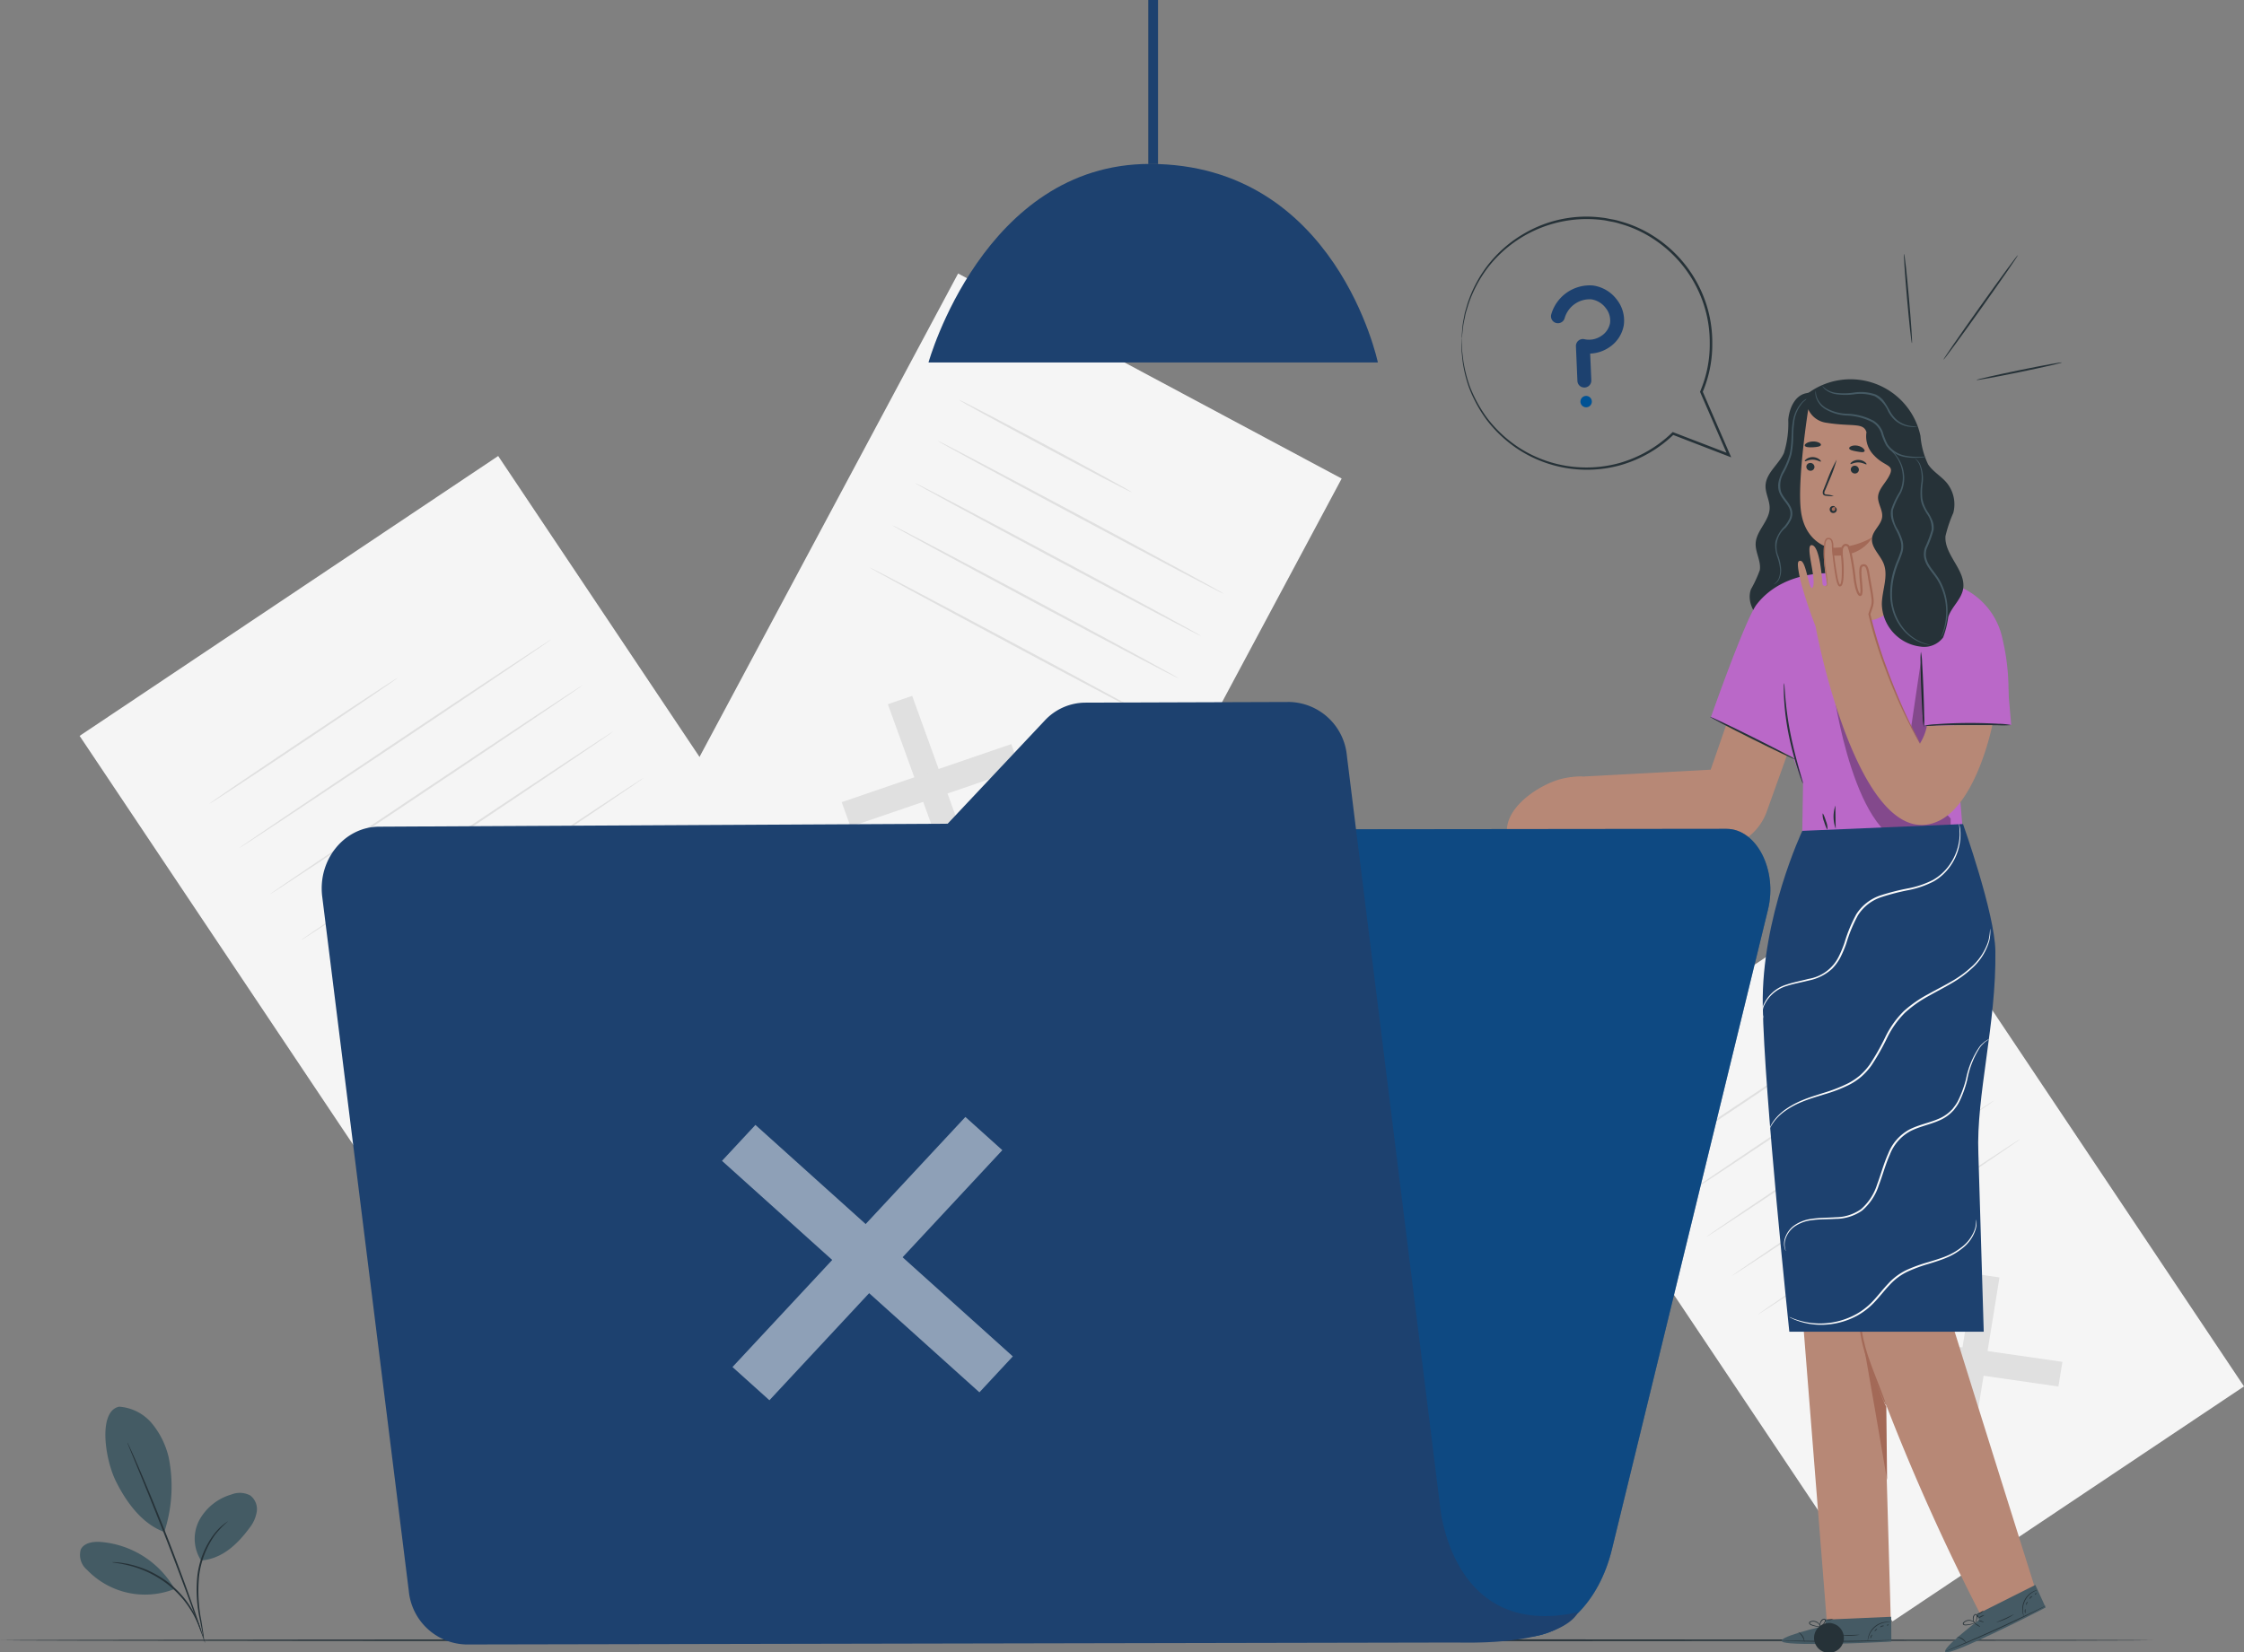 <svg id="Illustration" xmlns="http://www.w3.org/2000/svg" xmlns:xlink="http://www.w3.org/1999/xlink" width="256.014" height="188.563" viewBox="0 0 256.014 188.563">
  <rect x="0" y="0" width="256.014" height="188.563" fill="#808080" stroke="none"/>
  <defs>
    <clipPath id="clip-path">
      <rect id="Rectangle_139649" data-name="Rectangle 139649" width="256.014" height="188.563" fill="none"/>
    </clipPath>
    <clipPath id="clip-path-3">
      <rect id="Rectangle_139636" data-name="Rectangle 139636" width="1.099" height="18.718" fill="none"/>
    </clipPath>
    <clipPath id="clip-path-8">
      <rect id="Rectangle_139642" data-name="Rectangle 139642" width="13.399" height="17.646" fill="none"/>
    </clipPath>
    <clipPath id="clip-path-9">
      <rect id="Rectangle_139643" data-name="Rectangle 139643" width="2.253" height="10.439" fill="none"/>
    </clipPath>
    <clipPath id="clip-path-11">
      <rect id="Rectangle_139645" data-name="Rectangle 139645" width="128.506" height="92.725" fill="none"/>
    </clipPath>
    <clipPath id="clip-path-12">
      <rect id="Rectangle_139646" data-name="Rectangle 139646" width="33.18" height="32.33" fill="none"/>
    </clipPath>
  </defs>
  <g id="Group_160753" data-name="Group 160753" clip-path="url(#clip-path)">
    <rect id="Rectangle_139632" data-name="Rectangle 139632" width="57.451" height="84.594" transform="translate(9.083 83.98) rotate(-33.777)" fill="#f5f5f5"/>
    <path id="Path_21916" data-name="Path 21916" d="M153.315,275.044l-.542,3.354-23.739-3.42.542-3.354Z" transform="translate(-74.118 -156.023)" fill="#e0e0e0"/>
    <path id="Path_21917" data-name="Path 21917" d="M152.9,251.546l3.406.491-3.777,23.373-3.406-.491Z" transform="translate(-85.656 -144.49)" fill="#e0e0e0"/>
    <g id="Group_160728" data-name="Group 160728">
      <g id="Group_160727" data-name="Group 160727" clip-path="url(#clip-path)">
        <path id="Path_21918" data-name="Path 21918" d="M77.6,181.744c.034.051-4.752,3.312-10.687,7.282s-10.778,7.149-10.812,7.1,4.75-3.311,10.688-7.282,10.777-7.149,10.811-7.1" transform="translate(-32.225 -104.395)" fill="#e0e0e0"/>
        <path id="Path_21919" data-name="Path 21919" d="M99.74,171.386c.034.051-7.924,5.434-17.772,12.02S64.1,195.3,64.07,195.244s7.922-5.432,17.774-12.022,17.862-11.887,17.9-11.836" transform="translate(-36.802 -98.445)" fill="#e0e0e0"/>
        <path id="Path_21920" data-name="Path 21920" d="M108.011,183.753c.034.051-7.924,5.434-17.772,12.02s-17.863,11.889-17.9,11.837,7.922-5.432,17.774-12.021,17.862-11.887,17.9-11.837" transform="translate(-41.553 -105.549)" fill="#e0e0e0"/>
        <path id="Path_21921" data-name="Path 21921" d="M116.283,196.118c.034.051-7.924,5.434-17.772,12.02s-17.863,11.888-17.9,11.837,7.922-5.432,17.774-12.022,17.862-11.887,17.9-11.836" transform="translate(-46.305 -112.652)" fill="#e0e0e0"/>
        <path id="Path_21922" data-name="Path 21922" d="M124.554,208.486c.034.051-7.924,5.434-17.772,12.02s-17.863,11.889-17.9,11.837,7.922-5.432,17.774-12.022,17.862-11.887,17.9-11.836" transform="translate(-51.056 -119.755)" fill="#e0e0e0"/>
        <rect id="Rectangle_139633" data-name="Rectangle 139633" width="48.249" height="71.045" transform="translate(176.411 125.989) rotate(-33.777)" fill="#f5f5f5"/>
        <path id="Path_21923" data-name="Path 21923" d="M525.343,361.3l-.455,2.817-19.937-2.872.455-2.817Z" transform="translate(-290.048 -205.885)" fill="#e0e0e0"/>
        <path id="Path_21924" data-name="Path 21924" d="M524.993,341.569l2.861.412-3.172,19.629-2.861-.412Z" transform="translate(-299.738 -196.2)" fill="#e0e0e0"/>
        <path id="Path_21925" data-name="Path 21925" d="M461.756,282.947c.034.051-3.981,2.8-8.966,6.13s-9.056,6-9.09,5.946,3.98-2.8,8.967-6.131,9.055-6,9.089-5.946" transform="translate(-254.865 -162.527)" fill="#e0e0e0"/>
        <path id="Path_21926" data-name="Path 21926" d="M480.349,274.248c.034.051-6.645,4.578-14.916,10.11s-15.006,9.978-15.04,9.927,6.643-4.577,14.917-10.111,15.005-9.976,15.039-9.926" transform="translate(-258.709 -157.53)" fill="#e0e0e0"/>
        <path id="Path_21927" data-name="Path 21927" d="M487.3,284.633c.034.051-6.645,4.578-14.916,10.11s-15.007,9.978-15.041,9.927,6.643-4.577,14.917-10.111,15.005-9.976,15.039-9.926" transform="translate(-262.699 -163.495)" fill="#e0e0e0"/>
        <path id="Path_21928" data-name="Path 21928" d="M494.242,295.019c.034.051-6.645,4.578-14.916,10.11s-15.007,9.978-15.041,9.927,6.643-4.577,14.917-10.111,15.005-9.976,15.039-9.926" transform="translate(-266.689 -169.461)" fill="#e0e0e0"/>
        <path id="Path_21929" data-name="Path 21929" d="M501.188,305.405c.034.051-6.645,4.578-14.916,10.11s-15.007,9.978-15.041,9.927,6.643-4.577,14.917-10.111,15.005-9.977,15.039-9.926" transform="translate(-270.679 -175.427)" fill="#e0e0e0"/>
        <rect id="Rectangle_139634" data-name="Rectangle 139634" width="73.07" height="49.624" transform="translate(74.85 95.647) rotate(-61.862)" fill="#f5f5f5"/>
        <path id="Path_21930" data-name="Path 21930" d="M247.831,206.074l-2.776.951-7.047-19.481,2.776-.951Z" transform="translate(-136.714 -107.181)" fill="#e0e0e0"/>
        <path id="Path_21931" data-name="Path 21931" d="M244.978,199.529l1.011,2.8-19.347,6.626-1.011-2.8Z" transform="translate(-129.604 -114.611)" fill="#e0e0e0"/>
        <path id="Path_21932" data-name="Path 21932" d="M276.8,117.771c-.034.064-4.473-2.243-9.912-5.152s-9.823-5.32-9.789-5.385,4.472,2.242,9.913,5.153,9.822,5.32,9.788,5.384" transform="translate(-147.68 -61.595)" fill="#e0e0e0"/>
        <path id="Path_21933" data-name="Path 21933" d="M283.949,135.632c-.034.064-7.38-3.8-16.4-8.624s-16.316-8.793-16.282-8.857,7.378,3.8,16.406,8.625,16.314,8.792,16.28,8.856" transform="translate(-144.327 -67.866)" fill="#e0e0e0"/>
        <path id="Path_21934" data-name="Path 21934" d="M277.888,146.964c-.034.064-7.38-3.8-16.4-8.624s-16.316-8.793-16.282-8.857,7.378,3.8,16.406,8.625,16.314,8.792,16.28,8.856" transform="translate(-140.846 -74.375)" fill="#e0e0e0"/>
        <path id="Path_21935" data-name="Path 21935" d="M271.828,158.3c-.034.064-7.38-3.8-16.4-8.624s-16.316-8.793-16.282-8.857,7.378,3.8,16.406,8.625,16.314,8.792,16.28,8.856" transform="translate(-137.365 -80.885)" fill="#e0e0e0"/>
        <path id="Path_21936" data-name="Path 21936" d="M265.767,169.628c-.034.064-7.379-3.8-16.4-8.624s-16.316-8.793-16.282-8.857,7.378,3.8,16.406,8.625,16.314,8.792,16.28,8.856" transform="translate(-133.883 -87.394)" fill="#e0e0e0"/>
        <g id="Group_160726" data-name="Group 160726" transform="translate(131.014)" opacity="0.2">
          <g id="Group_160725" data-name="Group 160725">
            <g id="Group_160724" data-name="Group 160724" clip-path="url(#clip-path-3)">
              <rect id="Rectangle_139635" data-name="Rectangle 139635" width="1.099" height="18.719" transform="translate(0)"/>
            </g>
          </g>
        </g>
      </g>
    </g>
    <g id="Group_160730" data-name="Group 160730">
      <g id="Group_160729" data-name="Group 160729" clip-path="url(#clip-path)">
        <path id="Path_21937" data-name="Path 21937" d="M248.9,66.611h51.267s-4.733-22.656-26.022-22.656c-18.935,0-25.245,22.656-25.245,22.656" transform="translate(-142.969 -25.248)" fill="#1d416f"/>
        <rect id="Rectangle_139638" data-name="Rectangle 139638" width="1.099" height="18.719" transform="translate(131.014)" fill="#1d416f"/>
      </g>
    </g>
    <g id="Group_160732" data-name="Group 160732">
      <g id="Group_160731" data-name="Group 160731" clip-path="url(#clip-path)">
        <path id="Path_21938" data-name="Path 21938" d="M245.709,439.679c0,.061-55.008.111-122.849.111C55,439.789,0,439.74,0,439.679s55-.111,122.86-.111c67.84,0,122.849.049,122.849.111" transform="translate(0 -252.491)" fill="#263238"/>
      </g>
    </g>
    <g id="Group_160734" data-name="Group 160734">
      <g id="Group_160733" data-name="Group 160733" clip-path="url(#clip-path)">
        <path id="Path_21939" data-name="Path 21939" d="M29.828,377.2a5.365,5.365,0,0,1,3.739,1.915,9.471,9.471,0,0,1,1.9,3.835,16.711,16.711,0,0,1-.49,8.546c-2.913-1.041-4.71-4.149-5.522-5.782-1.284-2.582-2.037-8.028.371-8.513" transform="translate(-16.23 -216.667)" fill="#445b64"/>
        <path id="Path_21940" data-name="Path 21940" d="M52.926,408.037a4.576,4.576,0,0,1-.214-4.59,6.076,6.076,0,0,1,3.66-2.942,2.559,2.559,0,0,1,2.154.1,1.956,1.956,0,0,1,.753,1.835,3.966,3.966,0,0,1-.838,1.883c-1.416,1.918-3.14,3.514-5.516,3.711" transform="translate(-29.983 -229.946)" fill="#445b64"/>
        <path id="Path_21941" data-name="Path 21941" d="M53.518,421.419a3.241,3.241,0,0,1-.13-.559l-.3-1.534a16.059,16.059,0,0,1-.319-5.151A9.832,9.832,0,0,1,54.68,409.4a6.682,6.682,0,0,1,1.105-1.117,3.941,3.941,0,0,1,.347-.249c.081-.054.126-.079.13-.073a10.416,10.416,0,0,0-1.469,1.526,10.151,10.151,0,0,0-1.824,4.714,17.3,17.3,0,0,0,.259,5.1c.1.651.189,1.179.237,1.545a3.028,3.028,0,0,1,.053.572" transform="translate(-30.254 -234.336)" fill="#263238"/>
        <path id="Path_21942" data-name="Path 21942" d="M34.159,386.826a1.171,1.171,0,0,1,.117.22l.3.649c.257.564.619,1.386,1.058,2.405.878,2.038,2.051,4.871,3.276,8.028s2.268,6.042,2.994,8.139c.363,1.049.65,1.9.841,2.49l.215.681a1.133,1.133,0,0,1,.062.242,1.178,1.178,0,0,1-.1-.229l-.252-.669-.9-2.468c-.76-2.084-1.824-4.958-3.048-8.114s-2.376-5.994-3.219-8.046l-1-2.43-.265-.663a1.16,1.16,0,0,1-.08-.237" transform="translate(-19.621 -222.196)" fill="#263238"/>
        <path id="Path_21943" data-name="Path 21943" d="M32.064,418.618a10.706,10.706,0,0,0-8.308-5.162c-.861-.063-1.9.082-2.281.856a2.217,2.217,0,0,0,.716,2.327A9.147,9.147,0,0,0,32.1,418.85" transform="translate(-12.259 -237.485)" fill="#445b64"/>
        <path id="Path_21944" data-name="Path 21944" d="M30.095,418.883a2.754,2.754,0,0,1,.539.02,5.226,5.226,0,0,1,.629.073c.243.045.525.072.826.155a9.4,9.4,0,0,1,.982.273,10.587,10.587,0,0,1,1.094.416,11.911,11.911,0,0,1,2.305,1.367,11.669,11.669,0,0,1,1.906,1.886,10.181,10.181,0,0,1,.671.96,8.654,8.654,0,0,1,.5.889,7.863,7.863,0,0,1,.343.767,4.8,4.8,0,0,1,.214.6,2.747,2.747,0,0,1,.14.521c-.043.015-.25-.729-.824-1.819a9.242,9.242,0,0,0-.514-.864,10.629,10.629,0,0,0-.675-.934,12.125,12.125,0,0,0-1.884-1.842,12.422,12.422,0,0,0-2.259-1.357,11.111,11.111,0,0,0-1.071-.427c-.338-.129-.666-.21-.962-.292-1.194-.3-1.965-.343-1.96-.387" transform="translate(-17.287 -240.605)" fill="#263238"/>
      </g>
    </g>
    <g id="Group_160742" data-name="Group 160742">
      <g id="Group_160741" data-name="Group 160741" clip-path="url(#clip-path)">
        <path id="Path_21945" data-name="Path 21945" d="M475.421,104.283c-1.251.288-1.861,1.728-1.979,3.007a11.441,11.441,0,0,1-.492,3.8c-.6,1.313-2.048,2.281-2.1,3.725-.029.881.494,1.709.469,2.59-.041,1.447-1.516,2.54-1.594,3.985-.056,1.041.637,2.039.471,3.068a14.414,14.414,0,0,1-1.017,2.2c-.525,1.529.525,3.212,1.894,4.073a6.206,6.206,0,0,0,9.043-2.889,12.678,12.678,0,0,0,.427-5.889q-.769-9.26-1.143-18.547" transform="translate(-269.423 -59.393)" fill="#263238"/>
        <path id="Path_21946" data-name="Path 21946" d="M475.489,127.919a1.5,1.5,0,0,0,.572-.68,2.414,2.414,0,0,0,.146-1.039,5.757,5.757,0,0,0-.31-1.378,3.925,3.925,0,0,1-.222-1.745,3.975,3.975,0,0,1,1.014-1.742,3.887,3.887,0,0,0,.575-.874,1.412,1.412,0,0,0,.066-1.021c-.22-.7-.9-1.207-1.214-2.009a2.172,2.172,0,0,1-.069-1.242,5.04,5.04,0,0,1,.411-1.114,9.535,9.535,0,0,0,.846-2c.3-1.35.159-2.639.362-3.7a4.108,4.108,0,0,1,1.076-2.268,2.423,2.423,0,0,1,.562-.4,1,1,0,0,1,.225-.084,3.455,3.455,0,0,0-.726.546,4.144,4.144,0,0,0-.983,2.233,14.1,14.1,0,0,0-.118,1.72,10.476,10.476,0,0,1-.2,2,9.518,9.518,0,0,1-.848,2.049,2.8,2.8,0,0,0-.331,2.185c.27.724.956,1.239,1.213,2.022a1.625,1.625,0,0,1-.08,1.17,4.051,4.051,0,0,1-.61.918,2.792,2.792,0,0,0-.8,3.315,5.7,5.7,0,0,1,.283,1.416,2.434,2.434,0,0,1-.19,1.079,1.294,1.294,0,0,1-.436.537.708.708,0,0,1-.215.109" transform="translate(-273.124 -61.245)" fill="#455a64"/>
        <path id="Path_21947" data-name="Path 21947" d="M437.2,180.366l-3.842,11.075-16.021.859-2.672,5.945,16.726,1.692a6.319,6.319,0,0,0,8.363-3.709l4.464-12.459Z" transform="translate(-238.19 -103.604)" fill="#b78876"/>
        <path id="Path_21948" data-name="Path 21948" d="M505.3,326.667s-11.74-37.289-11.989-38.5c-.225-1.094,4.261-27.929,4.826-34.874l-15.864.591s0,.043,0,.116l-6.743.374,6.04,76.263h7.3l-.724-25.3a246.519,246.519,0,0,0,10.952,24.4Z" transform="translate(-273.146 -145.493)" fill="#b78876"/>
        <path id="Path_21949" data-name="Path 21949" d="M502.059,375.147c.006-.232-.089-8.477-.089-8.477-.091.493-2.8-7.16-2.733-7.625.034-.241,2.822,16.1,2.822,16.1" transform="translate(-286.765 -206.236)" fill="#a36957"/>
        <path id="Path_21950" data-name="Path 21950" d="M498.434,350.534a1.706,1.706,0,0,0-.047.462,12.187,12.187,0,0,0,.01,1.264c.01.267.038.559.073.872s.083.647.155.993a16.969,16.969,0,0,0,.6,2.222c.53,1.542,1.115,2.891,1.53,3.871l.508,1.153a1.709,1.709,0,0,0,.217.411,1.75,1.75,0,0,0-.129-.446c-.1-.281-.247-.685-.437-1.182-.375-1-.934-2.355-1.46-3.884a19.273,19.273,0,0,1-.607-2.189c-.077-.34-.126-.669-.174-.975s-.08-.595-.1-.858c-.051-.526-.073-.956-.086-1.252a1.732,1.732,0,0,0-.048-.462" transform="translate(-286.27 -201.349)" fill="#a36957"/>
        <path id="Path_21951" data-name="Path 21951" d="M482.614,434.545l0-.686,7.478-.326.02,2.828-.461.031c-2.053.12-10.445.466-11.818.055-1.532-.46,4.784-1.9,4.784-1.9" transform="translate(-274.331 -249.025)" fill="#455a64"/>
        <path id="Path_21952" data-name="Path 21952" d="M490.212,439.771a.694.694,0,0,1-.128.014l-.367.023-1.352.063c-1.142.045-2.72.087-4.464.095s-3.323-.02-4.465-.056l-1.353-.051-.367-.02a.69.69,0,0,1-.128-.013.716.716,0,0,1,.129-.005l.368,0,1.353.023c1.142.019,2.72.037,4.464.029s3.32-.04,4.462-.068l1.353-.035.368-.006a.707.707,0,0,1,.129,0" transform="translate(-274.33 -252.605)" fill="#263238"/>
        <path id="Path_21953" data-name="Path 21953" d="M482.734,438.773a1.968,1.968,0,0,0-.718-1.161,1.2,1.2,0,0,1,.718,1.161" transform="translate(-276.873 -251.366)" fill="#263238"/>
        <path id="Path_21954" data-name="Path 21954" d="M488.313,436.872c-.021.014-.126-.114-.235-.285s-.181-.32-.16-.333.126.114.236.284.18.32.16.333" transform="translate(-280.261 -250.587)" fill="#263238"/>
        <path id="Path_21955" data-name="Path 21955" d="M489.633,436.389c-.017.019-.134-.059-.263-.174s-.219-.223-.2-.241.134.059.263.174.22.223.2.241" transform="translate(-280.98 -250.425)" fill="#263238"/>
        <path id="Path_21956" data-name="Path 21956" d="M490.1,435.247a1.7,1.7,0,1,1-.389-.039.875.875,0,0,1,.389.039" transform="translate(-281.073 -249.986)" fill="#263238"/>
        <path id="Path_21957" data-name="Path 21957" d="M490.268,434.125a1.091,1.091,0,0,1-.88.069,31.094,31.094,0,0,0,.88-.069" transform="translate(-281.108 -249.361)" fill="#263238"/>
        <path id="Path_21958" data-name="Path 21958" d="M486.359,435.286a1.373,1.373,0,0,1-.478,0,2.8,2.8,0,0,1-.509-.11,1.422,1.422,0,0,1-.292-.119.258.258,0,0,1-.119-.148.187.187,0,0,1,.072-.191.875.875,0,0,1,1.085.252.847.847,0,0,1,.157.318.269.269,0,0,1,.013.129,1.359,1.359,0,0,0-.22-.407.861.861,0,0,0-.409-.264.742.742,0,0,0-.57.041c-.076.057-.046.146.039.2a1.449,1.449,0,0,0,.269.114,3.318,3.318,0,0,0,.493.126c.286.05.469.049.469.064" transform="translate(-278.562 -249.649)" fill="#263238"/>
        <path id="Path_21959" data-name="Path 21959" d="M487.881,434.99a.469.469,0,0,1-.056-.332.784.784,0,0,1,.129-.35.48.48,0,0,1,.4-.245.19.19,0,0,1,.149.22.529.529,0,0,1-.08.214,1.474,1.474,0,0,1-.225.29.687.687,0,0,1-.273.194c-.008-.011.095-.086.226-.238a1.675,1.675,0,0,0,.2-.287c.065-.1.109-.283-.011-.3s-.241.109-.314.2a.782.782,0,0,0-.134.312,1.742,1.742,0,0,0-.007.322" transform="translate(-280.208 -249.329)" fill="#263238"/>
        <path id="Path_21960" data-name="Path 21960" d="M503.318,434.928c0,.017-.213-.02-.549.021a2.332,2.332,0,0,0-1.943,1.56c-.112.32-.123.534-.139.532a.421.421,0,0,1,0-.15,1.956,1.956,0,0,1,.08-.4,2.262,2.262,0,0,1,2-1.6,1.956,1.956,0,0,1,.409.009.432.432,0,0,1,.146.033" transform="translate(-287.595 -249.798)" fill="#263238"/>
        <path id="Path_21961" data-name="Path 21961" d="M495.528,438.37a6.11,6.11,0,0,1-2.174.012c0-.026.488.006,1.087,0s1.084-.039,1.087-.013" transform="translate(-283.386 -251.798)" fill="#263238"/>
        <path id="Path_21962" data-name="Path 21962" d="M501.6,438.342c.018.018-.04.1-.089.215s-.076.21-.1.209-.039-.117.019-.246.155-.2.171-.178" transform="translate(-288.002 -251.785)" fill="#263238"/>
        <path id="Path_21963" data-name="Path 21963" d="M502.792,436.73c.018.017-.03.095-.106.173s-.154.128-.171.11.03-.095.106-.173.153-.128.171-.11" transform="translate(-288.646 -250.859)" fill="#263238"/>
        <path id="Path_21964" data-name="Path 21964" d="M504.445,435.937c-.005.025-.1.025-.213.063s-.188.1-.208.081.043-.12.178-.166.25,0,.242.022" transform="translate(-289.513 -250.381)" fill="#263238"/>
        <path id="Path_21965" data-name="Path 21965" d="M506.028,435.62c.009.023-.034.062-.1.086s-.119.025-.128,0,.033-.062.095-.086.119-.025.128,0" transform="translate(-290.538 -250.214)" fill="#263238"/>
        <path id="Path_21966" data-name="Path 21966" d="M525.313,428.982l-.284-.624,6.688-3.36,1.177,2.571-.408.217c-1.823.95-9.338,4.7-10.759,4.891-1.586.208,3.586-3.7,3.586-3.7" transform="translate(-299.51 -244.122)" fill="#455a64"/>
        <path id="Path_21967" data-name="Path 21967" d="M532.919,430.573a.691.691,0,0,1-.111.065l-.326.172-1.207.611c-1.023.509-2.446,1.193-4.034,1.915s-3.04,1.343-4.1,1.779l-1.255.507-.343.132a.661.661,0,0,1-.122.04.7.7,0,0,1,.115-.057l.337-.148,1.243-.534c1.05-.451,2.5-1.081,4.084-1.8s3.013-1.4,4.043-1.89l1.22-.586.333-.157a.692.692,0,0,1,.119-.049" transform="translate(-299.51 -247.324)" fill="#263238"/>
        <path id="Path_21968" data-name="Path 21968" d="M525.657,439.689a1.968,1.968,0,0,0-1.13-.765,1.2,1.2,0,0,1,1.13.765" transform="translate(-301.292 -252.116)" fill="#263238"/>
        <path id="Path_21969" data-name="Path 21969" d="M529.969,435.675c-.014.021-.162-.052-.331-.163s-.3-.218-.282-.239.162.052.332.163.3.218.282.239" transform="translate(-304.065 -250.022)" fill="#263238"/>
        <path id="Path_21970" data-name="Path 21970" d="M530.975,434.689c-.008.024-.147,0-.311-.051s-.292-.113-.284-.137.147,0,.311.051.292.113.284.137" transform="translate(-304.654 -249.575)" fill="#263238"/>
        <path id="Path_21971" data-name="Path 21971" d="M530.962,433.076c.011.023-.139.114-.333.205a.875.875,0,0,1-.371.124c-.011-.023.139-.114.333-.206a.877.877,0,0,1,.371-.123" transform="translate(-304.583 -248.759)" fill="#263238"/>
        <path id="Path_21972" data-name="Path 21972" d="M530.667,431.894c.016.017-.12.173-.343.294a.75.75,0,0,1-.432.13,2.385,2.385,0,0,1,.388-.209,2.414,2.414,0,0,1,.386-.214" transform="translate(-304.374 -248.082)" fill="#263238"/>
        <path id="Path_21973" data-name="Path 21973" d="M527.65,434.68a1.383,1.383,0,0,1-.437.195,2.825,2.825,0,0,1-.51.108,1.4,1.4,0,0,1-.315.011.259.259,0,0,1-.169-.086.188.188,0,0,1-.013-.2.877.877,0,0,1,1.093-.214.845.845,0,0,1,.274.226c.052.066.069.11.065.112a1.349,1.349,0,0,0-.366-.281.86.86,0,0,0-.482-.073.741.741,0,0,0-.5.271c-.046.083.018.151.115.163a1.426,1.426,0,0,0,.292-.006,3.24,3.24,0,0,0,.5-.087c.282-.072.448-.147.454-.133" transform="translate(-302.243 -249.514)" fill="#263238"/>
        <path id="Path_21974" data-name="Path 21974" d="M529.085,433.843a.472.472,0,0,1-.187-.28.783.783,0,0,1-.026-.372.48.48,0,0,1,.262-.386c.107-.033.356.182.373.262s-.126.039-.134.106a1.466,1.466,0,0,1-.086.357.682.682,0,0,1-.169.289c-.012-.007.052-.117.109-.309a1.673,1.673,0,0,0,.064-.344c.018-.119-.016-.3-.134-.273s-.176.2-.2.314a.79.79,0,0,0,.005.339,1.763,1.763,0,0,0,.126.3" transform="translate(-303.782 -248.605)" fill="#263238"/>
        <path id="Path_21975" data-name="Path 21975" d="M543.827,426.362c.005.016-.2.069-.492.244a2.333,2.333,0,0,0-1.133,2.219c.029.337.107.537.091.542a.42.42,0,0,1-.062-.136,1.977,1.977,0,0,1-.092-.4,2.261,2.261,0,0,1,1.165-2.281,1.951,1.951,0,0,1,.377-.16.445.445,0,0,1,.147-.03" transform="translate(-311.398 -244.905)" fill="#263238"/>
        <path id="Path_21976" data-name="Path 21976" d="M537.173,432.9a6.117,6.117,0,0,1-1.979.9c-.008-.025.448-.195.992-.444s.973-.48.986-.457" transform="translate(-307.42 -248.66)" fill="#263238"/>
        <path id="Path_21977" data-name="Path 21977" d="M542.842,431.464c.024.009.006.11.007.232s.017.223-.007.232-.083-.091-.083-.232.061-.242.083-.232" transform="translate(-311.765 -247.836)" fill="#263238"/>
        <path id="Path_21978" data-name="Path 21978" d="M543.265,429.468c.023.009.011.1-.026.2s-.087.179-.111.171-.012-.1.026-.2.087-.179.111-.171" transform="translate(-311.97 -246.689)" fill="#263238"/>
        <path id="Path_21979" data-name="Path 21979" d="M544.394,428.021c.005.025-.085.065-.169.146s-.131.166-.156.158-.011-.127.094-.224.227-.1.23-.08" transform="translate(-312.512 -245.852)" fill="#263238"/>
        <path id="Path_21980" data-name="Path 21980" d="M545.666,427.171c.018.017-.006.07-.052.117s-.1.071-.116.054.005-.07.052-.117.1-.072.116-.054" transform="translate(-313.335 -245.367)" fill="#263238"/>
        <path id="Path_21981" data-name="Path 21981" d="M487.378,183.4l-1.245-15.192,6.4.114a25.423,25.423,0,0,0-.646-7.153,8.293,8.293,0,0,0-4.835-5.959v-.04l-.2-.051a18.281,18.281,0,0,0-5.858-1.529l-7.851.091s-6-.749-9.317,3.527c-1.279,1.647-5.236,12.919-5.236,12.919l9.423,4.538-.9-6.251s.178,4.532.757,5.968c.323.8,1.255,3.284,1.255,3.284l-.121,7.5Z" transform="translate(-263.418 -88.222)" fill="#ba68c8"/>
        <path id="Path_21982" data-name="Path 21982" d="M514.48,178.222l-1.165,4.965h10.993l-.723-8.324Z" transform="translate(-294.852 -100.443)" fill="#ba68c8"/>
        <path id="Path_21983" data-name="Path 21983" d="M525.707,194.1a8.211,8.211,0,0,0-1.455-.144c-.9-.053-2.148-.1-3.526-.092s-2.625.066-3.525.138a7.882,7.882,0,0,0-1.451.179,9.767,9.767,0,0,0,1.461-.008c.9-.028,2.143-.06,3.517-.067s2.617.011,3.518.02a9.266,9.266,0,0,0,1.461-.027" transform="translate(-296.251 -111.358)" fill="#263238"/>
        <path id="Path_21984" data-name="Path 21984" d="M514.887,174.768a6.5,6.5,0,0,0-.037,1.263c.008.779.036,1.855.083,3.042s.1,2.262.154,3.04a6.512,6.512,0,0,0,.134,1.256,6.579,6.579,0,0,0,.037-1.263c-.008-.779-.037-1.855-.083-3.043s-.1-2.262-.154-3.039a6.5,6.5,0,0,0-.135-1.256" transform="translate(-295.732 -100.388)" fill="#263238"/>
        <g id="Group_160737" data-name="Group 160737" transform="translate(209.151 78.68)" opacity="0.3">
          <g id="Group_160736" data-name="Group 160736">
            <g id="Group_160735" data-name="Group 160735" clip-path="url(#clip-path-8)">
              <path id="Path_21985" data-name="Path 21985" d="M491.435,184.872s2.443,18.117,9.312,17.637c0,0,3.092-.037,4.087-2.092v-.809Z" transform="translate(-491.435 -184.872)"/>
            </g>
          </g>
        </g>
        <g id="Group_160740" data-name="Group 160740" transform="translate(217.84 75.448)" opacity="0.3">
          <g id="Group_160739" data-name="Group 160739">
            <g id="Group_160738" data-name="Group 160738" clip-path="url(#clip-path-9)">
              <path id="Path_21986" data-name="Path 21986" d="M513.165,177.277l-1.315,8.881.851,1.558,1.4-3.047-.593-.014Z" transform="translate(-511.85 -177.277)"/>
            </g>
          </g>
        </g>
        <path id="Path_21987" data-name="Path 21987" d="M480.384,194.667a1.871,1.871,0,0,1-.186-.424c-.107-.277-.249-.684-.413-1.189a36.135,36.135,0,0,1-1.051-4.02,28.942,28.942,0,0,1-.521-4.124c-.026-.532-.034-.962-.026-1.26a1.842,1.842,0,0,1,.031-.462c.035,0,.059.656.15,1.71a38.341,38.341,0,0,0,.582,4.092c.316,1.584.7,3,.984,4.018l.345,1.208a1.863,1.863,0,0,1,.1.451" transform="translate(-274.673 -105.225)" fill="#263238"/>
        <path id="Path_21988" data-name="Path 21988" d="M489.113,219.948c-.059.018-.229-.373-.38-.873a2.106,2.106,0,0,1-.168-.937c.058-.018.229.373.38.873a2.116,2.116,0,0,1,.168.937" transform="translate(-280.624 -125.3)" fill="#263238"/>
        <path id="Path_21989" data-name="Path 21989" d="M491.77,218.645a3.924,3.924,0,0,1-.039-2.656,86.342,86.342,0,0,0,.039,2.656" transform="translate(-282.332 -124.066)" fill="#263238"/>
        <path id="Path_21990" data-name="Path 21990" d="M468.094,197.054c-.027.055-2.22-.986-4.9-2.324s-4.827-2.467-4.8-2.522,2.22.985,4.9,2.324,4.826,2.467,4.8,2.522" transform="translate(-263.307 -110.405)" fill="#263238"/>
        <path id="Path_21991" data-name="Path 21991" d="M485.834,129.177c.049-2.153.061-4.421.061-4.421s-2.762-.532-3.243-4.166c-.459-3.465.825-11.6.825-11.6a9.706,9.706,0,0,1,10.99,3.126l-.686,17.481a3.752,3.752,0,0,1-4.06,3.475,3.964,3.964,0,0,1-3.887-3.9" transform="translate(-277.182 -62.251)" fill="#b78876"/>
        <path id="Path_21992" data-name="Path 21992" d="M484.23,124.548a.464.464,0,0,0,.435.48.444.444,0,0,0,.489-.406.464.464,0,0,0-.435-.48.445.445,0,0,0-.49.406" transform="translate(-278.145 -71.307)" fill="#263238"/>
        <path id="Path_21993" data-name="Path 21993" d="M483.816,123.039c.056.062.414-.189.914-.175s.859.274.915.214c.027-.026-.029-.137-.185-.257a1.276,1.276,0,0,0-.73-.246,1.227,1.227,0,0,0-.729.215c-.157.114-.212.222-.184.25" transform="translate(-277.903 -70.408)" fill="#263238"/>
        <path id="Path_21994" data-name="Path 21994" d="M496.136,125.289a.465.465,0,0,0,.435.48.444.444,0,0,0,.489-.406.464.464,0,0,0-.435-.48.444.444,0,0,0-.489.406" transform="translate(-284.984 -71.733)" fill="#263238"/>
        <path id="Path_21995" data-name="Path 21995" d="M496.049,123.781c.056.062.415-.189.914-.175s.859.274.915.214c.027-.026-.028-.137-.185-.257a1.275,1.275,0,0,0-.73-.246,1.228,1.228,0,0,0-.729.215c-.156.114-.211.222-.184.25" transform="translate(-284.93 -70.834)" fill="#263238"/>
        <path id="Path_21996" data-name="Path 21996" d="M489.87,127.393a3.305,3.305,0,0,0-.807-.167c-.127-.017-.247-.045-.266-.132a.65.65,0,0,1,.095-.376l.4-.961a16.715,16.715,0,0,0,.912-2.518,16.75,16.75,0,0,0-1.113,2.439q-.2.506-.386.967a.735.735,0,0,0-.079.5.32.32,0,0,0,.2.192.885.885,0,0,0,.216.036,3.251,3.251,0,0,0,.822.022" transform="translate(-280.659 -70.788)" fill="#263238"/>
        <path id="Path_21997" data-name="Path 21997" d="M490.406,145.29a9.21,9.21,0,0,0,4.879-1.168s-1.24,2.456-4.853,2.023Z" transform="translate(-281.693 -82.785)" fill="#a36957"/>
        <path id="Path_21998" data-name="Path 21998" d="M497.451,120.119c-.1.157-.482.087-.908.011s-.8-.161-.841-.344.4-.418.965-.309.887.5.783.643" transform="translate(-284.733 -68.613)" fill="#263238"/>
        <path id="Path_21999" data-name="Path 21999" d="M485.642,118.769c-.039.182-.445.248-.914.272s-.881-.01-.935-.187.34-.452.9-.477.985.215.945.392" transform="translate(-277.891 -67.996)" fill="#263238"/>
        <path id="Path_22000" data-name="Path 22000" d="M491.176,135.784a.253.253,0,0,0-.277.126.284.284,0,1,0,.17-.136" transform="translate(-281.957 -77.984)" fill="#a36957"/>
        <path id="Path_22001" data-name="Path 22001" d="M491.077,135.783c.023-.02-.08-.143-.3-.095a.379.379,0,0,0-.273.267.428.428,0,0,0,.15.452.42.42,0,0,0,.479,0,.359.359,0,0,0,.154-.355c-.044-.224-.21-.26-.214-.229s.058.106.043.239a.189.189,0,0,1-.1.156.216.216,0,0,1-.216-.009.225.225,0,0,1-.077-.206.216.216,0,0,1,.115-.157c.118-.067.223-.035.239-.066" transform="translate(-281.741 -77.934)" fill="#263238"/>
        <path id="Path_22002" data-name="Path 22002" d="M493.757,112.577c-.431,1-1.481,1.766-1.336,2.843.094.7.54,1.344.453,2.04-.109.874-1.017,1.48-1.146,2.351-.157,1.069.882,1.9,1.3,2.9.605,1.453-.169,3.086-.187,4.66a5,5,0,0,0,4.424,4.859,2.7,2.7,0,0,0,2.57-1.048,10.737,10.737,0,0,0,.582-2.328c.371-1.139,1.457-1.973,1.686-3.149.417-2.144-2.174-3.918-2-6.095a15.108,15.108,0,0,1,.891-2.642,3.871,3.871,0,0,0-.76-3.444c-.64-.761-1.567-1.261-2.112-2.091a9.154,9.154,0,0,1-.872-3.239,8.16,8.16,0,0,0-12.96-4.78,2.649,2.649,0,0,0,2.26,3.274c2.879.469,4.213-.072,4.538,1.082a3.051,3.051,0,0,0,.863,2.636c1.19,1.288,2.309,1.018,1.81,2.174" transform="translate(-278.145 -58.438)" fill="#263238"/>
        <path id="Path_22003" data-name="Path 22003" d="M510.944,142.619a1.116,1.116,0,0,1-.263-.027,3.836,3.836,0,0,1-.732-.2,5.164,5.164,0,0,1-2.228-1.649,5.825,5.825,0,0,1-.947-1.686,6.765,6.765,0,0,1-.387-2.185,8.9,8.9,0,0,1,.307-2.43,10.58,10.58,0,0,1,.408-1.231,12.258,12.258,0,0,0,.467-1.223,2.3,2.3,0,0,0,0-1.248,6.813,6.813,0,0,0-.484-1.166,7.791,7.791,0,0,1-.5-1.153,2.492,2.492,0,0,1-.089-1.223,8.681,8.681,0,0,1,.944-2,3.813,3.813,0,0,0,.385-1.813,4.28,4.28,0,0,0-.949-2.51,7.489,7.489,0,0,0-.723-.7,2.937,2.937,0,0,1,.788.648,4.266,4.266,0,0,1,1.04,2.56,3.939,3.939,0,0,1-.376,1.9,8.818,8.818,0,0,0-.909,1.963,3.587,3.587,0,0,0,.58,2.242,6.9,6.9,0,0,1,.5,1.2,2.518,2.518,0,0,1,.006,1.363,12.155,12.155,0,0,1-.476,1.247,10.485,10.485,0,0,0-.4,1.206,8.807,8.807,0,0,0-.313,2.371,6.142,6.142,0,0,0,1.253,3.777,5.255,5.255,0,0,0,2.136,1.666c.6.243.969.28.964.3" transform="translate(-290.737 -69.026)" fill="#455a64"/>
        <path id="Path_22004" data-name="Path 22004" d="M499.317,112.288a3.009,3.009,0,0,1-.634.094,6.591,6.591,0,0,1-1.753-.046,3.332,3.332,0,0,1-2.211-1.342,7.193,7.193,0,0,1-.581-1.429,2.359,2.359,0,0,0-.969-1.2,6.908,6.908,0,0,0-2.985-.779,5.182,5.182,0,0,1-2.481-.772,2.456,2.456,0,0,1-1.015-1.421,1.522,1.522,0,0,1-.033-.48c.015-.109.027-.165.035-.164a3.069,3.069,0,0,0,.082.623,2.451,2.451,0,0,0,1.022,1.314,5.167,5.167,0,0,0,2.414.7,6.921,6.921,0,0,1,3.082.8,2.565,2.565,0,0,1,1.052,1.3,7.33,7.33,0,0,0,.55,1.4,3.216,3.216,0,0,0,2.07,1.3,7.444,7.444,0,0,0,1.718.114,4.391,4.391,0,0,1,.639-.009" transform="translate(-279.534 -60.17)" fill="#455a64"/>
        <path id="Path_22005" data-name="Path 22005" d="M499.315,108.076a1.306,1.306,0,0,1-.5.073,3.052,3.052,0,0,1-2.134-.852,4.029,4.029,0,0,1-.66-.881,3.667,3.667,0,0,0-1.549-1.776,5.086,5.086,0,0,0-2.385-.209,7.32,7.32,0,0,1-2.035-.017,2.53,2.53,0,0,1-1.255-.563,1.426,1.426,0,0,1-.251-.281c-.048-.072-.069-.111-.063-.115s.119.137.368.329a2.621,2.621,0,0,0,1.227.475,7.67,7.67,0,0,0,1.992-.031,5.12,5.12,0,0,1,2.491.21,2.456,2.456,0,0,1,1.016.844,11.363,11.363,0,0,1,.62,1.031,3.983,3.983,0,0,0,.613.854,2.933,2.933,0,0,0,.732.54,3.162,3.162,0,0,0,1.276.357c.317.018.494-.006.5.013" transform="translate(-280.588 -59.425)" fill="#455a64"/>
        <path id="Path_22006" data-name="Path 22006" d="M516.342,143.309c-.022-.01.114-.284.271-.808a7.321,7.321,0,0,0,.283-2.281,7,7,0,0,0-.908-3.249c-.311-.558-.784-1.054-1.17-1.666a3.022,3.022,0,0,1-.429-1.027,2.326,2.326,0,0,1,.094-1.149,13.413,13.413,0,0,0,.758-2.029,2.8,2.8,0,0,0-.552-1.845,8.582,8.582,0,0,1-.456-.846,3.061,3.061,0,0,1-.24-.889,7.867,7.867,0,0,1,.048-1.623,4.293,4.293,0,0,0-.2-2.262,2.059,2.059,0,0,0-.5-.666s.019.005.052.025a.842.842,0,0,1,.135.1,1.567,1.567,0,0,1,.393.507,4.215,4.215,0,0,1,.28,2.313,7.992,7.992,0,0,0-.022,1.587,4.04,4.04,0,0,0,.69,1.653,5.644,5.644,0,0,1,.464.9,2.148,2.148,0,0,1,.128,1.075,12.744,12.744,0,0,1-.762,2.066,2.1,2.1,0,0,0-.089,1.042,2.819,2.819,0,0,0,.4.953c.365.588.841,1.094,1.162,1.679a7.025,7.025,0,0,1,.887,3.348,6.9,6.9,0,0,1-.358,2.311,5.042,5.042,0,0,1-.245.588.835.835,0,0,1-.108.194" transform="translate(-294.865 -70.633)" fill="#455a64"/>
        <path id="Path_22007" data-name="Path 22007" d="M475.566,278.9s-2.866-27.171-3.031-37.211,4.514-19.946,4.514-19.946l18.336-.775s3.624,10.187,3.689,14.466c.126,8.315-2.209,16.527-1.94,23.124l.613,20.342" transform="translate(-271.425 -126.925)" fill="#1d416f"/>
        <path id="Path_22008" data-name="Path 22008" d="M501.644,278.6a2.365,2.365,0,0,1-.3.227l-.167.118c-.057.049-.113.11-.177.172a2.744,2.744,0,0,0-.409.457,10.15,10.15,0,0,0-1.434,3.637,12.273,12.273,0,0,1-.928,2.585,4.662,4.662,0,0,1-.407.643c-.08.1-.152.212-.24.31l-.282.282a4.562,4.562,0,0,1-1.379.884c-1.027.45-2.185.664-3.243,1.195a5.125,5.125,0,0,0-2.354,2.682c-.516,1.153-.829,2.364-1.26,3.494a6.33,6.33,0,0,1-1.914,2.9,5.255,5.255,0,0,1-3,.941c-.987.057-1.9.029-2.721.153a4.3,4.3,0,0,0-2.052.775,2.859,2.859,0,0,0-.954,1.343,2.011,2.011,0,0,0-.071,1.044c.047.239.115.353.1.359a1.075,1.075,0,0,1-.143-.349,1.973,1.973,0,0,1,.032-1.079,2.917,2.917,0,0,1,.959-1.414,4.389,4.389,0,0,1,2.106-.833c.835-.136,1.759-.117,2.732-.182a5.089,5.089,0,0,0,2.889-.919,6.16,6.16,0,0,0,1.835-2.817c.423-1.117.735-2.33,1.261-3.508a5.33,5.33,0,0,1,2.457-2.785c1.1-.546,2.26-.753,3.26-1.188a4.371,4.371,0,0,0,1.327-.84l.271-.266c.084-.093.154-.2.231-.3a4.5,4.5,0,0,0,.4-.617,12.313,12.313,0,0,0,.939-2.54,9.87,9.87,0,0,1,1.518-3.648,2.68,2.68,0,0,1,.432-.453c.068-.06.127-.12.187-.166l.176-.111a2.3,2.3,0,0,1,.325-.19" transform="translate(-274.709 -160.03)" fill="#fafafa"/>
        <path id="Path_22009" data-name="Path 22009" d="M499.394,249.058a2.2,2.2,0,0,1,.024.364,4.519,4.519,0,0,1-.127,1.04,6.72,6.72,0,0,1-2.071,3.2,12.287,12.287,0,0,1-2.148,1.569c-.821.487-1.728.952-2.657,1.476a13.91,13.91,0,0,0-2.717,1.911,10.5,10.5,0,0,0-2.059,2.893,26.666,26.666,0,0,1-1.785,3.145,7.515,7.515,0,0,1-1.164,1.287,7.323,7.323,0,0,1-1.384.922,17.106,17.106,0,0,1-2.849,1.092c-.91.282-1.759.531-2.5.841a9.753,9.753,0,0,0-1.907,1.021,5.931,5.931,0,0,0-1.2,1.1,5.744,5.744,0,0,0-.718,1.194,2.24,2.24,0,0,1,.118-.345,4.236,4.236,0,0,1,.532-.9,5.819,5.819,0,0,1,1.193-1.151,9.635,9.635,0,0,1,1.919-1.065c.748-.324,1.6-.584,2.506-.872a17.219,17.219,0,0,0,2.809-1.1,7.177,7.177,0,0,0,1.341-.9,7.311,7.311,0,0,0,1.125-1.253,26.954,26.954,0,0,0,1.766-3.122,10.659,10.659,0,0,1,2.1-2.947,13.947,13.947,0,0,1,2.767-1.931c.937-.523,1.845-.98,2.664-1.457a12.311,12.311,0,0,0,2.134-1.526,6.778,6.778,0,0,0,2.094-3.109,6.573,6.573,0,0,0,.187-1.381" transform="translate(-272.346 -143.061)" fill="#fafafa"/>
        <path id="Path_22010" data-name="Path 22010" d="M472.536,242.98a.274.274,0,0,1-.037-.083,1.824,1.824,0,0,1-.04-1.273,4.172,4.172,0,0,1,2.7-2.485c.755-.26,1.611-.416,2.5-.649a4.691,4.691,0,0,0,3.469-2.581,13.026,13.026,0,0,0,.635-1.529,16.641,16.641,0,0,1,1.35-3.264,5.212,5.212,0,0,1,2.777-2.159,25.467,25.467,0,0,1,3.185-.807,10.533,10.533,0,0,0,2.77-.944,5.8,5.8,0,0,0,1.875-1.688,6.327,6.327,0,0,0,1.191-3.448,9.846,9.846,0,0,0-.09-1.36,4.494,4.494,0,0,1,.177,1.362,6.287,6.287,0,0,1-1.15,3.537,5.927,5.927,0,0,1-1.913,1.759,10.609,10.609,0,0,1-2.814.981,26,26,0,0,0-3.155.812,5.008,5.008,0,0,0-2.664,2.073,16.714,16.714,0,0,0-1.333,3.219,13.1,13.1,0,0,1-.652,1.554,5.613,5.613,0,0,1-.952,1.321,5.555,5.555,0,0,1-2.658,1.341c-.905.228-1.756.374-2.5.62a4.123,4.123,0,0,0-2.662,2.362,2.079,2.079,0,0,0-.081.986c.048.224.086.341.076.345" transform="translate(-271.333 -126.777)" fill="#fafafa"/>
        <path id="Path_22011" data-name="Path 22011" d="M500.97,327.018a1.205,1.205,0,0,1,.029.267,2.818,2.818,0,0,1-.078.768,4.37,4.37,0,0,1-1.609,2.3,7.163,7.163,0,0,1-1.687,1c-.65.278-1.369.5-2.119.733a17.487,17.487,0,0,0-2.3.84,6.649,6.649,0,0,0-2.095,1.528c-.621.65-1.157,1.361-1.751,1.988a8.015,8.015,0,0,1-1.962,1.535,8.618,8.618,0,0,1-4.047,1.052,8,8,0,0,1-2.785-.463,5.077,5.077,0,0,1-.707-.3,1.163,1.163,0,0,1-.234-.13,1.232,1.232,0,0,1,.253.089,6.76,6.76,0,0,0,.716.262,8.386,8.386,0,0,0,2.755.388,8.6,8.6,0,0,0,3.95-1.074,7.877,7.877,0,0,0,1.9-1.505c.582-.618,1.116-1.328,1.749-1.992a6.815,6.815,0,0,1,2.162-1.571,17.246,17.246,0,0,1,2.334-.839c.752-.229,1.468-.441,2.108-.707a7.121,7.121,0,0,0,1.661-.956,4.385,4.385,0,0,0,1.622-2.2,5.02,5.02,0,0,0,.132-1.013" transform="translate(-275.499 -187.842)" fill="#fafafa"/>
        <path id="Path_22012" data-name="Path 22012" d="M500.227,165.656l-3.546.084a5.794,5.794,0,0,1-.8,2.011,61.2,61.2,0,0,1-5.834-14.812c.083-.277.181-.583.3-.925a3.928,3.928,0,0,0-.047-1.558c-.1-.617-.272-1.447-.324-1.831-.158-1.171-.346-1.355-.755-1.222-.555.18.228,3.288-.227,3.355-.245.037-.544-1.029-.631-1.9s-.482-3.561-.771-3.741c-.424-.263-.792.153-.685,1.023s.245,3.507-.217,3.542-.837-4.421-.837-4.421.072-.969-.463-.946c-.964.042-.211,4.739-.129,5.185.058.309-.443.366-.487.03s-.278-4.456-1.26-4.423c-.753.025.584,3.871.161,4.762s-.717-3.028-1.437-2.974c-.268.02-.466.072.027,2.291a49.978,49.978,0,0,0,1.72,5.2c1.14,6.15,6.144,25.823,13.989,22.222,4.39-2.015,6.171-10.946,6.171-10.946Z" transform="translate(-276.846 -82.894)" fill="#b78876"/>
        <path id="Path_22013" data-name="Path 22013" d="M489.085,149.75a.241.241,0,0,0,.1-.014.228.228,0,0,0,.16-.246c-.01-.264-.052-.649-.113-1.147a16.339,16.339,0,0,1-.2-1.813c-.006-.357,0-.739.024-1.145a3.941,3.941,0,0,1,.062-.613c.033-.193.162-.413.311-.387l.016,0h.008c.151-.007.27.111.318.291a1.676,1.676,0,0,1,.056.57v.014a34.44,34.44,0,0,0,.455,3.553c.034.159.07.319.119.48a2.387,2.387,0,0,0,.089.244.755.755,0,0,0,.072.126.231.231,0,0,0,.178.112.318.318,0,0,0,.268-.223,1.281,1.281,0,0,0,.08-.261,4.009,4.009,0,0,0,.069-.52,15.519,15.519,0,0,0-.029-2.129,4.9,4.9,0,0,1-.044-1.066.589.589,0,0,1,.209-.4.23.23,0,0,1,.183-.023.417.417,0,0,1,.1.044.136.136,0,0,1,.047.063,5.327,5.327,0,0,1,.3,1.07c.075.377.14.761.2,1.148s.115.781.161,1.177a8.28,8.28,0,0,0,.2,1.211,4.136,4.136,0,0,0,.192.6,1.093,1.093,0,0,0,.176.3.252.252,0,0,0,.254.093.273.273,0,0,0,.174-.191,2.079,2.079,0,0,0,.045-.662c-.009-.211-.026-.42-.044-.629-.03-.358-.065-.713-.077-1.063a3.585,3.585,0,0,1,.013-.512.815.815,0,0,1,.052-.222.193.193,0,0,1,.041-.063c.007-.007.011,0,.017-.011l.055-.015c.282-.117.376.276.451.592s.107.671.173,1.007c.112.67.255,1.336.33,1.977a2.28,2.28,0,0,1-.037.916l-.3.913-.009.027.006.029a49.247,49.247,0,0,0,1.9,6.154c.674,1.816,1.347,3.385,1.942,4.669s1.125,2.274,1.492,2.95l.443.761a1.852,1.852,0,0,0,.164.256,1.762,1.762,0,0,0-.131-.275l-.41-.778c-.346-.685-.857-1.682-1.43-2.972s-1.231-2.861-1.889-4.677a50.5,50.5,0,0,1-1.862-6.133l0,.056.3-.9a2.474,2.474,0,0,0,.052-1.018c-.076-.666-.215-1.312-.326-1.985-.066-.333-.106-.675-.175-1.024a2,2,0,0,0-.173-.527.511.511,0,0,0-.235-.237.52.52,0,0,0-.335-.014l-.072.02a.391.391,0,0,0-.1.055.414.414,0,0,0-.108.152,1.024,1.024,0,0,0-.071.29,3.779,3.779,0,0,0-.014.549c.012.361.047.718.077,1.075.018.208.035.415.044.618a1.971,1.971,0,0,1-.031.572c-.011.045-.031.036-.007.058v0l0,.016v0a.041.041,0,0,1,0-.015s.012-.019.006-.02a.077.077,0,0,1-.025-.023.912.912,0,0,1-.13-.231,3.919,3.919,0,0,1-.18-.565,7.966,7.966,0,0,1-.192-1.18c-.048-.4-.1-.8-.165-1.186s-.128-.777-.206-1.159a5.275,5.275,0,0,0-.323-1.136.382.382,0,0,0-.134-.15.651.651,0,0,0-.158-.067.463.463,0,0,0-.36.05.8.8,0,0,0-.315.554,2.036,2.036,0,0,0-.007.583c.021.182.039.36.053.539a15.447,15.447,0,0,1,.039,2.1,3.8,3.8,0,0,1-.062.492,1.134,1.134,0,0,1-.065.22.3.3,0,0,1-.046.08c-.016.035-.029-.009-.028.049.022-.044,0-.02-.016-.056a.574.574,0,0,1-.051-.088,2.131,2.131,0,0,1-.08-.218c-.048-.151-.083-.308-.118-.462a35.355,35.355,0,0,1-.481-3.526v.013a1.822,1.822,0,0,0-.069-.632.646.646,0,0,0-.166-.283.44.44,0,0,0-.315-.115l.023,0a.368.368,0,0,0-.367.176.927.927,0,0,0-.131.331,4.06,4.06,0,0,0-.057.64c-.015.409-.018.795-.006,1.155a15.216,15.216,0,0,0,.235,1.822c.074.495.129.878.153,1.137a.2.2,0,0,1-.124.223c-.06.026-.095.03-.094.035" transform="translate(-280.832 -82.845)" fill="#a36957"/>
        <path id="Path_22014" data-name="Path 22014" d="M412.571,208.226a9.142,9.142,0,0,0-2.465.283c-2.2.578-5.992,2.878-6.149,5.718h2.756s-1.543,3.285-1.09,2.981a35.374,35.374,0,0,0,3.519-3.169Z" transform="translate(-232.036 -119.605)" fill="#b78876"/>
        <path id="Path_22015" data-name="Path 22015" d="M511.3,78.28c-.061.006-.311-2.273-.559-5.088s-.4-5.1-.337-5.109.311,2.273.558,5.089.4,5.1.338,5.108" transform="translate(-293.17 -39.107)" fill="#263238"/>
        <path id="Path_22016" data-name="Path 22016" d="M529.462,68.41c.05.035-1.812,2.738-4.158,6.035s-4.29,5.943-4.339,5.907,1.812-2.737,4.158-6.036,4.289-5.942,4.339-5.907" transform="translate(-299.245 -39.295)" fill="#263238"/>
        <path id="Path_22017" data-name="Path 22017" d="M539.575,97.18c.012.06-2.161.557-4.853,1.11s-4.885.953-4.9.893,2.16-.557,4.853-1.11,4.885-.953,4.9-.893" transform="translate(-304.335 -55.817)" fill="#263238"/>
      </g>
    </g>
    <g id="Group_160750" data-name="Group 160750">
      <g id="Group_160749" data-name="Group 160749" clip-path="url(#clip-path)">
        <path id="Path_22018" data-name="Path 22018" d="M189.654,227.494l-15.049,77.372-1.97,10.129,100.467-.5c4.509-.022,8.5-4.026,9.955-9.974l17.815-73.047c1.1-4.515-1.315-9.212-4.738-9.208l-101.684.107c-2.245,0-4.208,2.1-4.8,5.117" transform="translate(-99.163 -127.674)" fill="#1d416f"/>
        <g id="Group_160745" data-name="Group 160745" transform="translate(73.472 94.596)" opacity="0.5">
          <g id="Group_160744" data-name="Group 160744">
            <g id="Group_160743" data-name="Group 160743" clip-path="url(#clip-path-11)">
              <path id="Path_22019" data-name="Path 22019" d="M189.654,227.494l-15.049,77.372-1.97,10.129,100.467-.5c4.509-.022,8.5-4.026,9.955-9.974l17.815-73.047c1.1-4.515-1.315-9.212-4.738-9.208l-101.684.107c-2.245,0-4.208,2.1-4.8,5.117" transform="translate(-172.635 -222.27)" fill="#005295"/>
            </g>
          </g>
        </g>
        <path id="Path_22020" data-name="Path 22020" d="M213.84,280.073,203.2,194.355a6.746,6.746,0,0,0-6.537-6.121l-23.325.076a6.357,6.357,0,0,0-4.607,2.043l-11.076,11.774-64.871.338c-3.964.02-7.01,3.772-6.484,7.986l9.876,79.225a6.747,6.747,0,0,0,6.529,6.117l113.057-.223c12.592.261,13.794-3.458,13.794-3.458-14.431,3.2-15.716-12.03-15.717-12.04" transform="translate(-49.538 -108.123)" fill="#1d416f"/>
        <g id="Group_160748" data-name="Group 160748" transform="translate(82.372 127.468)" opacity="0.5">
          <g id="Group_160747" data-name="Group 160747">
            <g id="Group_160746" data-name="Group 160746" clip-path="url(#clip-path-12)">
              <path id="Path_22021" data-name="Path 22021" d="M226.727,328.06l-3.813,4.1-29.367-26.418,3.813-4.1Z" transform="translate(-193.547 -300.733)" fill="#fff"/>
              <path id="Path_22022" data-name="Path 22022" d="M222.931,299.508l4.214,3.791-26.572,28.539-4.214-3.791Z" transform="translate(-195.163 -299.508)" fill="#fff"/>
            </g>
          </g>
        </g>
      </g>
    </g>
    <g id="Group_160752" data-name="Group 160752">
      <g id="Group_160751" data-name="Group 160751" clip-path="url(#clip-path)">
        <path id="Path_22023" data-name="Path 22023" d="M419.267,88.114a.8.8,0,0,1-.481-.7l-.17-3.951a.794.794,0,0,1,.976-.807,2.467,2.467,0,0,0,1.922-.38,2.222,2.222,0,0,0,.993-1.455,2.273,2.273,0,0,0-.478-1.709,2.536,2.536,0,0,0-1.677-1.01,2.976,2.976,0,0,0-3.021,2.144.794.794,0,0,1-1.533-.417,4.576,4.576,0,0,1,4.736-3.306,4.1,4.1,0,0,1,2.762,1.63,3.864,3.864,0,0,1,.778,2.922,3.809,3.809,0,0,1-1.679,2.52,4.152,4.152,0,0,1-2.154.7l.132,3.046a.795.795,0,0,1-1.106.764" transform="translate(-238.821 -43.944)" fill="#1d416f"/>
        <path id="Path_22024" data-name="Path 22024" d="M424.97,106.76a.65.65,0,1,1-.693-.6.65.65,0,0,1,.693.6" transform="translate(-243.361 -60.976)" fill="#005294"/>
        <path id="Path_22025" data-name="Path 22025" d="M391.828,71.989a1.681,1.681,0,0,0,.038-.259c.02-.185.048-.437.083-.761a8.969,8.969,0,0,1,.206-1.223c.056-.238.085-.5.172-.772l.264-.859a14.636,14.636,0,0,1,2.117-4.055A14.271,14.271,0,0,1,407.9,58.505c.327.031.648.118.976.175a6.665,6.665,0,0,1,.979.236,13.539,13.539,0,0,1,3.806,1.725,14.239,14.239,0,0,1,5.626,7.064,13.888,13.888,0,0,1,.834,4.855,13.64,13.64,0,0,1-.89,5l-.192.486-.025.064.026.06,3.129,7.207.179-.2-6.374-2.449-.079-.03-.062.06a14.249,14.249,0,0,1-6.019,3.475,14.157,14.157,0,0,1-11.491-1.783,14.591,14.591,0,0,1-3.589-3.342,15.667,15.667,0,0,1-1.962-3.558,15.83,15.83,0,0,1-.761-2.969q-.075-.623-.134-1.107-.013-.478-.021-.813c-.007-.209-.012-.374-.017-.5a.9.9,0,0,0-.014-.169.944.944,0,0,0-.01.169c0,.125,0,.289-.006.5s0,.5,0,.818q.049.488.113,1.116a15.469,15.469,0,0,0,.727,3.006,15.668,15.668,0,0,0,1.951,3.618,14.691,14.691,0,0,0,3.614,3.413,14.332,14.332,0,0,0,11.665,1.862,14.48,14.48,0,0,0,6.14-3.524l-.14.03,6.37,2.459.321.124-.142-.327L419.3,78.042v.124l.2-.5a13.937,13.937,0,0,0,.909-5.109,14.183,14.183,0,0,0-.857-4.962,14.493,14.493,0,0,0-5.75-7.2,13.757,13.757,0,0,0-3.881-1.745,6.888,6.888,0,0,0-1-.237c-.334-.057-.661-.144-.993-.175a14.018,14.018,0,0,0-8.851,1.73,14.309,14.309,0,0,0-4.5,3.979,14.58,14.58,0,0,0-2.1,4.12q-.133.461-.253.871c-.083.271-.109.539-.161.78a8.487,8.487,0,0,0-.18,1.235c-.023.326-.041.58-.055.766a1.672,1.672,0,0,0-.009.261" transform="translate(-225.059 -33.391)" fill="#263238"/>
      </g>
    </g>
  </g>
</svg>

